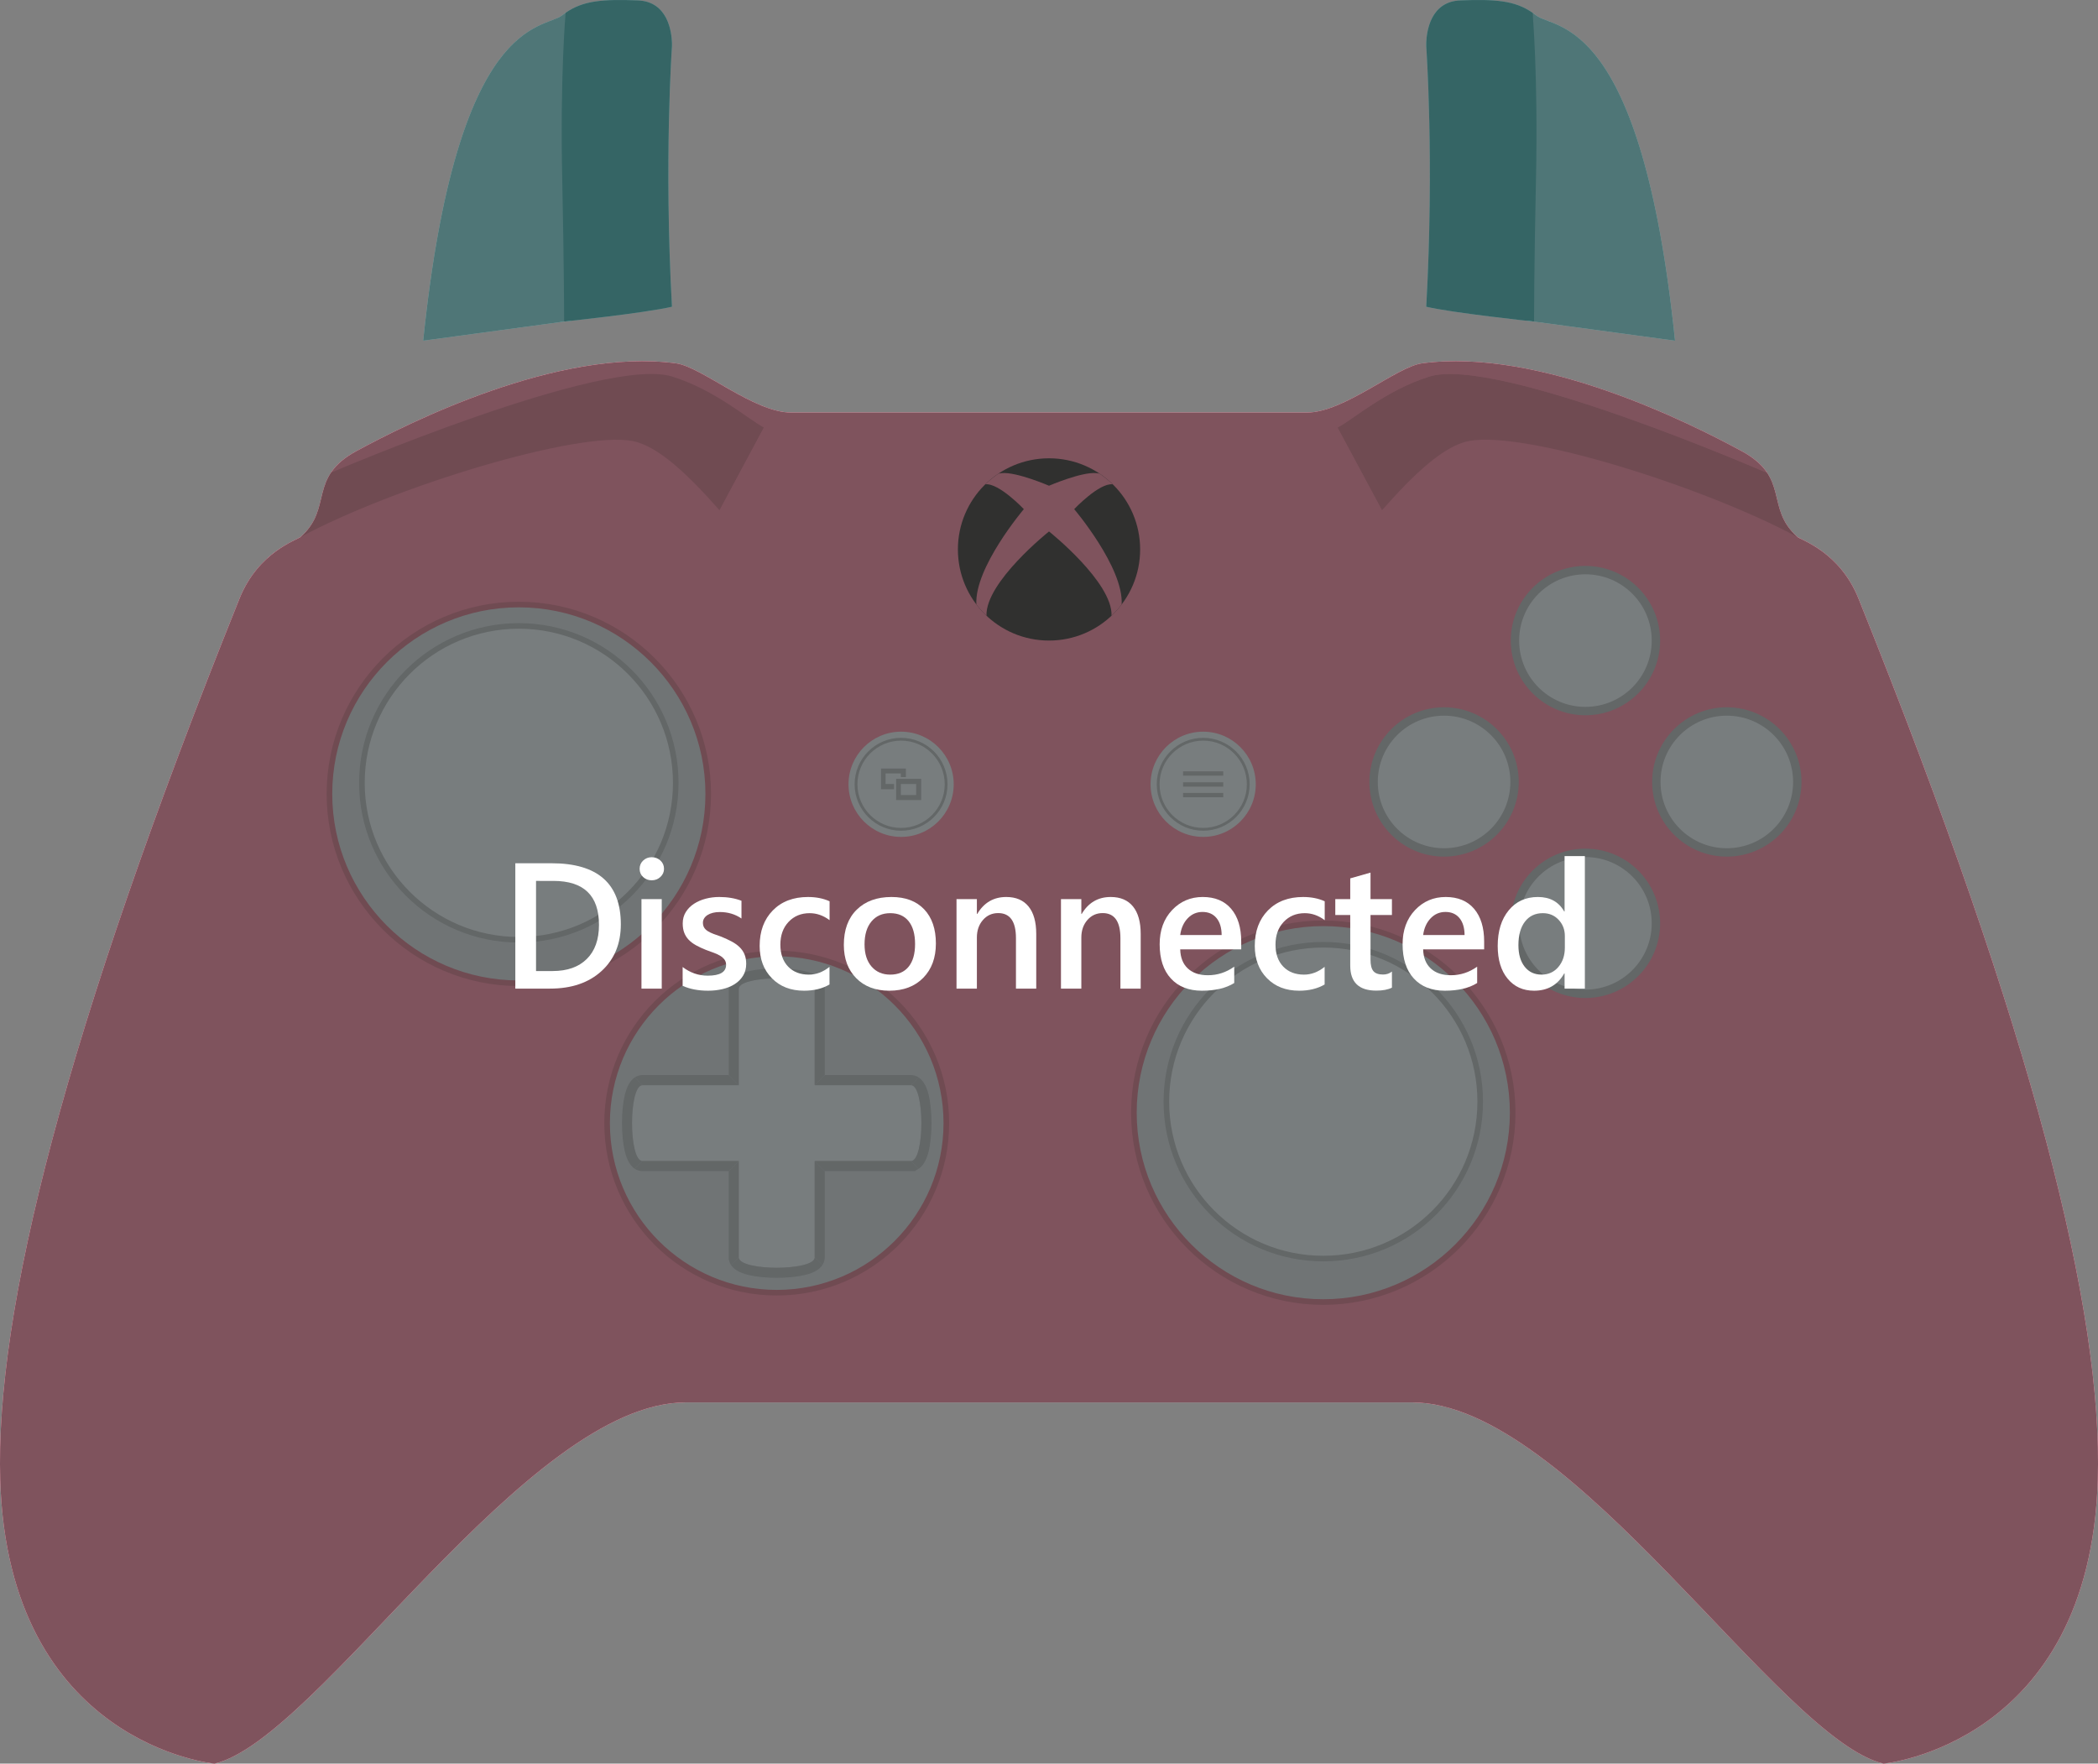 <?xml version="1.0" encoding="UTF-8" standalone="no"?>
<!-- Generator: Adobe Illustrator 16.0.0, SVG Export Plug-In . SVG Version: 6.00 Build 0)  -->

<svg:svg
   version="1.1"
   id="Layer_1"
   x="0px"
   y="0px"
   width="750px"
   height="630.455px"
   viewBox="0 0 750 630.455"
   enable-background="new 0 0 750 630.455"
   xml:space="preserve"
   style="cursor: default;"
   sodipodi:docname="disconnected.svg"
   inkscape:version="1.1 (c68e22c387, 2021-05-23)"
   xmlns:inkscape="http://www.inkscape.org/namespaces/inkscape"
   xmlns:sodipodi="http://sodipodi.sourceforge.net/DTD/sodipodi-0.dtd"
   xmlns:svg="http://www.w3.org/2000/svg"><svg:rect x="0" y="0" width="750" height="630.455" fill="#808080" stroke="none"/><svg:defs
   id="defs69" /><sodipodi:namedview
   id="namedview67"
   pagecolor="#505050"
   bordercolor="#eeeeee"
   borderopacity="1"
   inkscape:pageshadow="0"
   inkscape:pageopacity="0"
   inkscape:pagecheckerboard="0"
   showgrid="false"
   inkscape:zoom="1.3847142"
   inkscape:cx="362.89077"
   inkscape:cy="278.3968"
   inkscape:window-width="2512"
   inkscape:window-height="1417"
   inkscape:window-x="1592"
   inkscape:window-y="-8"
   inkscape:window-maximized="1"
   inkscape:current-layer="Layer_1" /><script />


<svg:g
   id="g36">
</svg:g>
<svg:g
   id="g38">
</svg:g>
<svg:g
   id="g40">
</svg:g>
<svg:g
   id="g42">
</svg:g>
<svg:g
   id="g44">
</svg:g>
<svg:g
   id="g46">
</svg:g>
<svg:g
   id="g48">
</svg:g>
<svg:g
   id="g50">
</svg:g>
<svg:g
   id="g52">
</svg:g>
<svg:g
   id="g54">
</svg:g>
<svg:g
   id="g56">
</svg:g>
<svg:g
   id="g58">
</svg:g>
<svg:g
   id="g60">
</svg:g>
<svg:g
   id="g62">
</svg:g>
<svg:g
   id="g64">
</svg:g>
<svg:path
   fill="#E6E6E6"
   d="m 664.368,213.959 c -6.72,-16.682 -20.542,-20.877 -21.818,-22.003 -11.701,-10.336 -2.474,-21.214 -19.946,-30.695 -18.281,-9.914 -71.979,-36.997 -114.22,-31.375 -9.225,1.235 -27.837,17.608 -41.214,17.608 -21.865,0 -92.165,0 -92.165,0 0,0 -70.3,0 -92.165,0 -13.377,0 -31.99,-16.374 -41.215,-17.608 -42.248,-5.622 -95.939,21.461 -114.22,31.375 -17.472,9.481 -8.243,20.359 -19.941,30.695 -1.281,1.125 -15.104,5.321 -21.823,22.003 -62.752,156.024 -87.382,255.154 -85.546,315.169 2.891,94.416 76.578,101.326 76.578,101.326 37.033,-8.617 111.55,-129.135 168.535,-129.135 31.16,0 129.797,0 129.797,0 0,0 98.637,0 129.797,0 56.985,0 131.502,120.518 168.538,129.135 0,0 73.678,-6.91 76.563,-101.326 1.864,-60.015 -22.81,-159.145 -85.535,-315.169 z"
   id="path2-4"
   style="fill:#fda5b9;fill-opacity:1" /><svg:g
   id="g10"
   style="fill:#fda5b9;fill-opacity:1"
   transform="translate(0,-10e-4)"><svg:path
     fill="none"
     d="m 106.249,192.642 c 0.541,-0.289 0.941,-0.487 1.155,-0.65 -0.39,0.223 -0.771,0.423 -1.155,0.65 z"
     id="path4-4"
     style="fill:#fda5b9;fill-opacity:1" /><svg:path
     fill="none"
     d="m 642.559,191.966 c 0.214,0.177 0.754,0.435 1.527,0.819 -0.491,-0.271 -1.017,-0.542 -1.527,-0.819 z"
     id="path6-1"
     style="fill:#fda5b9;fill-opacity:1" /><svg:path
     fill="#E6E6E6"
     d="m 664.368,213.96 c -3.344,-8.304 -8.445,-13.518 -12.891,-16.797 -3.024,-2.237 -5.735,-3.563 -7.392,-4.378 -0.772,-0.384 -1.313,-0.642 -1.527,-0.819 -33.565,-18.007 -97.459,-38.153 -117.479,-34.305 -26.01,5.024 -65.536,79.714 -88.969,79.714 -15.068,0 -60.496,0 -60.496,0 0,0 -45.428,0 -60.49,0 -23.435,0 -62.966,-74.69 -88.973,-79.714 -19.583,-3.779 -85.589,16.456 -118.749,34.331 -0.214,0.163 -0.614,0.362 -1.155,0.65 -1.761,0.849 -5.067,2.418 -8.698,5.268 -4.194,3.308 -8.812,8.352 -11.911,16.051 -62.749,156.023 -87.379,255.153 -85.543,315.168 2.891,94.416 76.578,101.326 76.578,101.326 37.033,-8.617 111.55,-129.135 168.535,-129.135 31.16,0 129.797,0 129.797,0 0,0 98.637,0 129.797,0 56.985,0 131.502,120.518 168.538,129.135 0,0 73.678,-6.91 76.563,-101.326 1.864,-60.015 -22.81,-159.145 -85.535,-315.169 z"
     id="path8"
     style="fill:#fda5b9;fill-opacity:1" /></svg:g><svg:line
   fill="none"
   x1="107.464"
   y1="191.956"
   x2="107.464"
   y2="193.518"
   id="line12" /><svg:line
   fill="none"
   x1="642.55"
   y1="191.471"
   x2="642.55"
   y2="192.421"
   id="line14" /><svg:g
   id="Dpad"
   transform="translate(0,-10e-4)"><svg:g
     id="g22"><svg:path
       fill="#EBEBEB"
       d="m 277.671,462.114 c -33.437,0 -60.64,-27.197 -60.64,-60.627 0,-33.427 27.203,-60.623 60.64,-60.623 33.428,0 60.624,27.195 60.624,60.623 0,33.43 -27.196,60.627 -60.624,60.627 z"
       id="path16-8"
       style="fill:#e0e8ea;fill-opacity:1" /><svg:g
       id="g20"
       style="fill:#df95a4;fill-opacity:1"><svg:path
         fill="#DEDEDE"
         d="m 277.671,341.865 c 32.876,0 59.624,26.747 59.624,59.623 0,32.878 -26.747,59.627 -59.624,59.627 -32.885,0 -59.64,-26.749 -59.64,-59.627 0.001,-32.877 26.755,-59.623 59.64,-59.623 m 0,-2 c -34.036,0 -61.64,27.578 -61.64,61.623 0,34.05 27.604,61.627 61.64,61.627 34.037,0 61.624,-27.577 61.624,-61.627 0,-34.046 -27.587,-61.623 -61.624,-61.623 z"
         id="path18-4"
         style="fill:#df95a4;fill-opacity:1" /></svg:g></svg:g><svg:g
     display="none"
     id="g32"><svg:g
       display="inline"
       id="g26"><svg:path
         fill="#141414"
         d="m 291.234,353.51 v 0 c 0,-4.986 -27.126,-4.986 -27.126,-10e-4 0,23.849 0,95.963 0,95.963 v 0 0 c 0,4.982 27.127,4.982 27.127,0 0,-23.852 0,-95.962 -0.001,-95.962 z"
         id="path24-1" /></svg:g><svg:g
       display="inline"
       id="g30"><svg:path
         fill="#141414"
         d="m 229.688,387.936 v 0 c -4.996,0 -4.996,27.113 -10e-4,27.113 23.866,0 95.967,0 95.967,0 v 0 0 c 4.967,0 4.967,-27.113 0,-27.113 -23.865,0 -95.966,0 -95.966,0 z"
         id="path28-9" /></svg:g></svg:g><svg:g
     display="none"
     id="g62-3"><svg:g
       display="inline"
       id="g36-1"><svg:path
         fill="#ff0000"
         d="m 277.671,349.781 c 6.768,0 13.563,1.227 13.563,3.729 v 0.001 h 0.001 c 0,0 0,15.442 0,34.425 13.806,0 26.66,0 34.419,0 4.967,0 4.967,27.113 0,27.113 v 0 0 c 0,0 -15.461,0 -34.419,0 0,13.826 0,26.679 0,34.424 0,2.498 -6.796,3.726 -13.564,3.726 -6.796,0 -13.563,-1.228 -13.563,-3.726 v 0 0 c 0,0 0,-15.446 0,-34.424 -13.822,0 -26.664,0 -34.42,0 -4.995,0 -4.995,-27.113 0,-27.113 h 0.001 c 0,0 15.454,0 34.419,0 0,-13.83 0,-26.684 0,-34.426 0,-2.502 6.767,-3.729 13.563,-3.729 m 0,-3.604 c -3.846,0 -7.459,0.362 -10.18,1.036 -5.792,1.409 -6.985,4.192 -6.985,6.297 v 30.802 h -30.817 c -2.106,0 -4.9,1.221 -6.309,6.989 -0.664,2.746 -1.032,6.358 -1.032,10.188 0,3.835 0.368,7.447 1.032,10.193 1.409,5.767 4.203,6.989 6.308,6.989 h 30.818 v 30.804 0.846 l 0.093,0.236 c 0.41,1.883 2.061,4.041 6.892,5.212 2.721,0.672 6.333,1.041 10.18,1.041 3.818,0 7.432,-0.369 10.175,-1.041 5.768,-1.408 6.989,-4.191 6.989,-6.294 v -30.804 h 30.819 1.496 l 0.34,-0.345 c 1.675,-0.683 3.424,-2.467 4.473,-6.645 0.664,-2.746 1.032,-6.357 1.032,-10.192 0,-3.831 -0.368,-7.442 -1.032,-10.188 -1.438,-5.768 -4.221,-6.989 -6.308,-6.989 H 294.836 V 353.51 c 0,-2.106 -1.222,-4.889 -6.989,-6.298 -2.743,-0.673 -6.358,-1.035 -10.176,-1.035 z"
         id="path34" /></svg:g><svg:line
       display="inline"
       fill="none"
       x1="287.63"
       y1="357.121"
       x2="294.836"
       y2="349.891"
       id="line38" /><svg:line
       display="inline"
       fill="none"
       x1="267.772"
       y1="356.152"
       x2="260.913"
       y2="349.311"
       id="line40" /><svg:line
       display="inline"
       fill="none"
       x1="322.303"
       y1="391.265"
       x2="329.008"
       y2="384.588"
       id="line42" /><svg:line
       display="inline"
       fill="none"
       x1="322.806"
       y1="412.207"
       x2="328.486"
       y2="417.898"
       id="line44" /><svg:line
       display="inline"
       fill="none"
       x1="286.673"
       y1="392.474"
       x2="295.767"
       y2="383.379"
       id="line46" /><svg:line
       display="inline"
       fill="none"
       x1="286.13"
       y1="409.937"
       x2="296.34"
       y2="420.165"
       id="line48" /><svg:line
       display="inline"
       fill="none"
       x1="287.542"
       y1="445.791"
       x2="294.928"
       y2="453.157"
       id="line50" /><svg:line
       display="inline"
       fill="none"
       x1="268.531"
       y1="445.061"
       x2="259.686"
       y2="453.885"
       id="line52" /><svg:line
       display="inline"
       fill="none"
       x1="269.578"
       y1="409.568"
       x2="258.638"
       y2="420.528"
       id="line54" /><svg:line
       display="inline"
       fill="none"
       x1="270.332"
       y1="394.153"
       x2="257.885"
       y2="381.706"
       id="line56" /><svg:line
       display="inline"
       fill="none"
       x1="233.763"
       y1="410.991"
       x2="225.612"
       y2="419.114"
       id="line58" /><svg:line
       display="inline"
       fill="none"
       x1="233.4"
       y1="391.628"
       x2="225.974"
       y2="384.228"
       id="line60" /></svg:g><svg:g
     id="g94"><svg:g
       id="g68"
       style="fill:#f0f9fb;fill-opacity:1"><svg:path
         fill="#141414"
         d="m 277.671,452.698 c -7.132,0 -12.742,-1.323 -13.049,-3.078 -0.008,-0.049 -0.014,-0.103 -0.014,-0.148 0,-0.138 0,-15.531 0,-34.424 0,-0.276 -0.224,-0.5 -0.5,-0.5 h -34.42 c -1.82,0 -3.246,-5.735 -3.246,-13.057 0,-7.322 1.426,-13.057 3.246,-13.057 h 34.42 c 0.276,0 0.5,-0.224 0.5,-0.5 v -34.426 c 0,-0.043 0.007,-0.093 0.014,-0.142 l 0.06,-0.227 c 0.029,-0.041 0.066,-0.107 0.082,-0.133 0.495,-0.809 2.105,-1.517 4.535,-1.992 0.305,-0.068 0.594,-0.126 0.889,-0.182 0.351,-0.063 0.658,-0.112 0.958,-0.135 0.035,-0.003 0.128,-0.016 0.162,-0.026 0.255,-0.029 0.579,-0.072 0.907,-0.111 0.335,-0.04 0.674,-0.076 1.018,-0.109 0.364,-0.034 0.693,-0.06 1.023,-0.083 l 2.369,-0.077 c 0.353,-0.008 0.701,-0.012 1.047,-0.012 7.325,0 13.063,1.418 13.063,3.229 10e-4,0.173 10e-4,16.047 10e-4,34.426 0,0.276 0.224,0.5 0.5,0.5 h 34.419 c 1.809,0 3.226,5.735 3.226,13.057 0,7.322 -1.417,13.057 -3.226,13.057 h -34.419 c -0.276,0 -0.5,0.224 -0.5,0.5 v 34.424 c 0,0.045 -0.006,0.099 -0.015,0.152 -0.306,1.751 -5.917,3.074 -13.05,3.074 z"
         id="path64"
         style="fill:#f0f9fb;fill-opacity:1" /><svg:path
         fill="#120B0B"
         d="m 277.671,350.781 c 8.089,0 12.563,1.613 12.563,2.729 0,0.015 0,0.029 0.001,0.044 v 34.382 c 0,0.552 0.448,1 1,1 h 34.419 c 1.138,0 2.726,4.777 2.726,12.556 0,7.78 -1.588,12.557 -2.726,12.557 h -34.419 c -0.552,0 -1,0.448 -1,1 v 34.423 c 0,0.021 -0.004,0.046 -0.006,0.063 -0.195,1.117 -4.668,2.664 -12.558,2.664 -7.889,0 -12.361,-1.547 -12.556,-2.656 -0.004,-0.027 -0.008,-0.054 -0.008,-0.07 v -34.424 c 0,-0.552 -0.448,-1 -1,-1 h -34.42 c -1.146,0 -2.746,-4.776 -2.746,-12.556 0,-7.78 1.6,-12.558 2.747,-12.558 h 34.419 c 0.552,0 1,-0.448 1,-1 v -34.422 c 0,-0.021 0.004,-0.043 0.004,-0.043 v 0 c 0,-0.003 0.001,-0.007 0.002,-0.011 l 10e-4,-0.003 c 0.013,-0.035 0.029,-0.094 0.04,-0.134 0.012,-0.018 0.024,-0.036 0.036,-0.055 0.153,-0.25 0.906,-1.114 4.186,-1.759 0.021,-0.003 0.041,-0.007 0.061,-0.012 0.272,-0.062 0.555,-0.119 0.832,-0.171 l 0.082,-0.014 c 0.333,-0.061 0.599,-0.098 0.795,-0.114 0.048,-10e-4 0.113,-0.006 0.188,-0.02 0.309,-0.042 0.612,-0.082 0.919,-0.119 0.008,-10e-4 0.016,-0.002 0.024,-0.003 0.328,-0.04 0.663,-0.075 1.002,-0.107 v 0 c 0.017,-10e-4 0.031,-0.002 0.04,-0.003 0.319,-0.03 0.645,-0.056 0.965,-0.078 l 0.117,-0.006 c 0.19,-0.008 0.382,-0.013 0.575,-0.017 l 0.395,-0.01 c 0.068,-0.002 0.135,-0.005 0.169,-0.008 0.325,-0.012 0.651,-0.024 0.979,-0.032 l 0.124,-10e-4 c 0.341,-0.008 0.685,-0.012 1.028,-0.012 m 0,-1 c -0.35,0 -0.702,0.004 -1.052,0.012 -0.041,0 -0.083,10e-4 -0.125,0.002 -0.333,0.008 -0.664,0.02 -0.994,0.033 -0.055,0.004 -0.11,0.006 -0.166,0.008 -0.327,0.01 -0.654,0.014 -0.977,0.028 -0.046,0.002 -0.092,0.004 -0.138,0.007 -0.335,0.023 -0.668,0.05 -0.996,0.081 -0.014,10e-4 -0.027,0.003 -0.041,0.003 -0.348,0.033 -0.691,0.07 -1.027,0.11 0,0 -0.002,0 -0.002,0 -0.331,0.04 -0.656,0.083 -0.989,0.128 -0.013,0.004 -0.034,0.006 -0.059,0.007 -0.317,0.024 -0.643,0.076 -0.938,0.13 -0.025,0.004 -0.049,0.008 -0.074,0.012 -0.301,0.057 -0.596,0.116 -0.88,0.181 -0.004,0 -0.008,10e-4 -0.013,0.002 -2.427,0.475 -4.25,1.215 -4.865,2.222 -0.041,0.041 -0.076,0.1 -0.106,0.165 -0.003,0.006 -0.006,0.011 -0.009,0.017 -0.017,0.061 -0.03,0.121 -0.045,0.183 -0.007,0.019 -0.012,0.027 -0.017,0.041 -0.012,0.045 -0.024,0.093 -0.033,0.142 -0.011,0.075 -0.02,0.15 -0.02,0.216 0,7.742 0,20.596 0,34.426 -18.965,0 -34.419,0 -34.419,0 h -0.001 c -4.995,0 -4.995,27.113 0,27.113 7.757,0 20.599,0 34.42,0 0,18.978 0,34.424 0,34.424 v 0 c 0,0.07 0.007,0.152 0.021,0.234 0.408,2.329 6.975,3.491 13.542,3.491 6.568,0 13.135,-1.162 13.542,-3.491 0.014,-0.082 0.021,-0.165 0.021,-0.234 0,-7.745 0,-20.598 0,-34.424 18.958,0 34.419,0 34.419,0 v 0 c 4.967,0 4.967,-27.113 0,-27.113 -7.759,0 -20.613,0 -34.419,0 0,-18.983 0,-34.425 0,-34.425 h -10e-4 v -10e-4 c 0.004,-2.503 -6.792,-3.73 -13.559,-3.73 z"
         id="path66"
         style="fill:#f0f9fb;fill-opacity:1" /></svg:g><svg:path
       fill="#242424"
       d="m 264.108,387.936 -3.602,-3.625 h -30.817 c -0.863,0 -1.822,0.226 -2.784,0.846 l 2.784,2.778 c -0.001,10e-4 15.454,10e-4 34.419,10e-4 z"
       id="path70"
       style="fill:#c5cdce;fill-opacity:1" /><svg:path
       fill="#292929"
       d="m 229.688,387.936 v 0 l -2.783,-2.778 c -1.367,0.93 -2.679,2.74 -3.525,6.143 -0.664,2.746 -1.032,6.358 -1.032,10.188 0,3.835 0.368,7.447 1.032,10.193 0.845,3.402 2.158,5.212 3.525,6.143 l 2.783,-2.774 c -4.996,-0.002 -4.996,-27.115 0,-27.115 z"
       id="path72"
       style="fill:#c5cdce;fill-opacity:1" /><svg:path
       fill="#242424"
       d="m 269.202,350.524 c 0.004,0 0.008,-10e-4 0.013,-0.002 0.284,-0.064 0.579,-0.124 0.88,-0.181 0.025,-0.004 0.049,-0.008 0.074,-0.012 0.295,-0.054 0.62,-0.105 0.938,-0.13 0.025,-0.001 0.046,-0.003 0.059,-0.007 0.333,-0.045 0.658,-0.088 0.989,-0.128 0,0 0.002,0 0.002,0 0.336,-0.041 0.679,-0.077 1.027,-0.11 0.014,0 0.027,-0.002 0.041,-0.003 0.328,-0.031 0.661,-0.057 0.996,-0.081 0.046,-0.003 0.092,-0.005 0.138,-0.007 0.323,-0.014 0.649,-0.018 0.977,-0.028 0.056,-0.002 0.111,-0.004 0.166,-0.008 0.33,-0.013 0.661,-0.025 0.994,-0.033 0.042,-10e-4 0.083,-10e-4 0.125,-0.002 0.35,-0.008 0.702,-0.012 1.052,-0.012 6.768,0 13.563,1.227 13.563,3.729 l 2.755,-2.772 c -0.901,-1.367 -2.713,-2.708 -6.144,-3.524 -2.743,-0.673 -6.357,-1.036 -10.175,-1.036 -3.846,0 -7.459,0.362 -10.18,1.036 -2.939,0.718 -4.715,1.796 -5.725,2.963 l 2.57,2.57 c 0.616,-1.007 2.438,-1.747 4.865,-2.222 z"
       id="path74"
       style="fill:#c5cdce;fill-opacity:1" /><svg:path
       fill="#191919"
       d="m 325.655,387.936 2.755,-2.778 c -0.933,-0.621 -1.92,-0.846 -2.755,-0.846 h -30.819 l -3.601,3.625 c 13.807,-0.001 26.661,-0.001 34.42,-0.001 z"
       id="path76"
       style="fill:#c5cdce;fill-opacity:1" /><svg:path
       fill="#1C1C1C"
       d="m 291.234,353.51 v 0 c 0.001,0 0.001,15.442 0.001,34.425 l 3.601,-3.625 v 0 -30.8 c 0,-0.852 -0.222,-1.835 -0.846,-2.773 z"
       id="path78"
       style="fill:#c5cdce;fill-opacity:1" /><svg:path
       fill="#292929"
       d="m 264.108,353.509 c 0,-0.066 0.008,-0.142 0.02,-0.216 0.009,-0.049 0.021,-0.096 0.033,-0.142 0.005,-0.014 0.01,-0.022 0.017,-0.041 0.015,-0.062 0.028,-0.122 0.045,-0.183 0.003,-0.005 0.006,-0.011 0.009,-0.017 0.03,-0.065 0.066,-0.124 0.106,-0.165 l -2.57,-2.57 c -0.969,1.121 -1.261,2.293 -1.261,3.333 v 30.802 l 3.602,3.625 c -10e-4,-13.83 -10e-4,-26.684 -10e-4,-34.426 z"
       id="path80"
       style="fill:#c5cdce;fill-opacity:1" /><svg:path
       fill="#171717"
       d="m 325.654,415.049 v 0 c 0,0 -15.461,0 -34.419,0 l 3.6,3.62 h 30.819 1.496 l 0.34,-0.345 c 0.308,-0.128 0.617,-0.303 0.925,-0.498 z"
       id="path82"
       style="fill:#c5cdce;fill-opacity:1" /><svg:path
       fill="#0F0F0F"
       d="m 291.235,449.473 2.754,2.77 c 0.624,-0.945 0.846,-1.92 0.846,-2.77 v -30.804 l -3.6,-3.62 c 0,13.826 0,26.679 0,34.424 z"
       id="path84"
       style="fill:#c5cdce;fill-opacity:1" /><svg:path
       fill="#0F0F0F"
       d="m 331.963,391.3 c -0.845,-3.402 -2.181,-5.213 -3.553,-6.143 l -2.755,2.778 c 4.967,0 4.967,27.113 0,27.113 l 2.76,2.777 c 1.369,-0.93 2.705,-2.747 3.548,-6.147 0.664,-2.746 1.032,-6.357 1.032,-10.192 0,-3.829 -0.368,-7.441 -1.032,-10.186 z"
       id="path86"
       style="fill:#c5cdce;fill-opacity:1" /><svg:path
       fill="#171717"
       d="m 291.214,449.707 c -0.407,2.329 -6.975,3.491 -13.542,3.491 -6.567,0 -13.134,-1.162 -13.542,-3.491 -0.014,-0.082 -0.021,-0.165 -0.021,-0.234 l -2.785,2.771 c 0.929,1.367 2.743,2.702 6.168,3.522 2.721,0.672 6.333,1.041 10.18,1.041 3.818,0 7.432,-0.369 10.175,-1.041 3.43,-0.82 5.243,-2.157 6.143,-3.524 l -2.754,-2.77 c -10e-4,0.07 -0.008,0.153 -0.022,0.235 z"
       id="path88"
       style="fill:#c5cdce;fill-opacity:1" /><svg:path
       fill="#1C1C1C"
       d="m 264.108,449.473 v 0 c 0,0 0,-15.446 0,-34.424 l -3.602,3.62 v 30.804 0.846 l 0.093,0.236 c 0.128,0.545 0.345,1.119 0.724,1.689 z"
       id="path90"
       style="fill:#c5cdce;fill-opacity:1" /><svg:path
       fill="#1A1A1A"
       d="m 229.688,415.049 -2.783,2.774 c 0.961,0.62 1.92,0.846 2.783,0.846 h 30.818 l 3.602,-3.62 c -13.822,0 -26.664,0 -34.42,0 z"
       id="path92"
       style="fill:#c5cdce;fill-opacity:1" /></svg:g><svg:g
     display="none"
     id="g154"><svg:polygon
       display="inline"
       fill="#242424"
       points="264.108,387.936 260.506,384.311 "
       id="polygon96" /><svg:polygon
       display="inline"
       fill="#1c1c1c"
       points="294.836,384.311 294.835,384.311 291.235,387.936 "
       id="polygon98" /><svg:g
       id="Up"
       display="inline"><svg:g
         id="g104"><svg:path
           fill="#ebebeb"
           d="M 264.608,387.729 V 353.51 c 0,-0.043 0.007,-0.093 0.014,-0.142 l 0.06,-0.227 c 0.029,-0.041 0.066,-0.107 0.082,-0.133 0.495,-0.809 2.105,-1.517 4.535,-1.992 0.305,-0.068 0.594,-0.126 0.889,-0.182 0.351,-0.063 0.658,-0.112 0.958,-0.135 0.035,-0.003 0.129,-0.016 0.163,-0.026 0.255,-0.029 0.578,-0.072 0.906,-0.111 0.335,-0.04 0.674,-0.076 1.018,-0.109 0.364,-0.034 0.693,-0.06 1.023,-0.083 l 2.369,-0.077 c 0.353,-0.008 0.701,-0.012 1.047,-0.012 7.325,0 13.063,1.418 13.063,3.229 10e-4,0.172 10e-4,15.928 10e-4,34.219 l -13.064,13.052 z"
           id="path100" /><svg:path
           fill="#edf4f4"
           d="m 277.671,350.781 c 8.089,0 12.563,1.613 12.563,2.729 0,0.015 0,0.029 0.001,0.044 v 33.968 l -12.564,12.553 -12.563,-12.553 v -34.008 c 0,-0.021 0.004,-0.043 0.004,-0.043 v 0 c 0,-0.003 10e-4,-0.007 0.002,-0.011 l 0.001,-0.003 c 0.013,-0.035 0.029,-0.094 0.039,-0.134 0.012,-0.018 0.024,-0.036 0.036,-0.055 0.153,-0.25 0.906,-1.114 4.186,-1.759 0.02,-0.003 0.041,-0.007 0.061,-0.012 0.272,-0.062 0.555,-0.119 0.833,-0.171 l 0.081,-0.014 c 0.333,-0.061 0.599,-0.098 0.795,-0.114 0.048,-10e-4 0.113,-0.006 0.188,-0.02 0.309,-0.042 0.612,-0.082 0.919,-0.119 0.008,-0.001 0.016,-0.002 0.024,-0.003 0.328,-0.04 0.663,-0.075 1.002,-0.107 v 0 c 0.016,-0.001 0.031,-0.002 0.039,-0.003 0.32,-0.03 0.645,-0.056 0.966,-0.078 l 0.117,-0.006 c 0.19,-0.008 0.382,-0.013 0.574,-0.017 l 0.395,-0.01 c 0.068,-0.002 0.135,-0.005 0.169,-0.008 0.325,-0.012 0.651,-0.024 0.979,-0.032 l 0.124,-0.002 c 0.342,-0.008 0.686,-0.012 1.029,-0.012 m 0,-1 c -0.35,0 -0.702,0.004 -1.052,0.012 -0.041,0 -0.083,10e-4 -0.125,0.002 -0.333,0.008 -0.664,0.02 -0.994,0.033 -0.055,0.004 -0.11,0.006 -0.166,0.008 -0.327,0.01 -0.654,0.014 -0.977,0.028 -0.046,0.002 -0.092,0.004 -0.138,0.007 -0.335,0.023 -0.668,0.05 -0.996,0.081 -0.014,10e-4 -0.027,0.003 -0.041,0.003 -0.348,0.033 -0.691,0.07 -1.027,0.11 0,0 -0.002,0 -0.002,0 -0.331,0.04 -0.656,0.083 -0.989,0.128 -0.013,0.004 -0.034,0.006 -0.059,0.007 -0.317,0.024 -0.643,0.076 -0.938,0.13 -0.025,0.004 -0.049,0.008 -0.074,0.012 -0.301,0.057 -0.596,0.116 -0.88,0.181 -0.004,0 -0.008,10e-4 -0.013,0.002 -2.427,0.475 -4.25,1.215 -4.865,2.222 -0.041,0.041 -0.076,0.1 -0.106,0.165 -0.003,0.006 -0.006,0.011 -0.009,0.017 -0.017,0.061 -0.03,0.121 -0.045,0.183 -0.007,0.019 -0.012,0.027 -0.017,0.041 -0.012,0.045 -0.024,0.093 -0.033,0.142 -0.011,0.075 -0.02,0.15 -0.02,0.216 0,7.742 0,20.596 0,34.426 l 13.563,13.552 13.564,-13.552 c 0,-18.983 0,-34.425 0,-34.425 h -0.001 v -10e-4 c 0.003,-2.503 -6.793,-3.73 -13.56,-3.73 z"
           id="path102" /></svg:g><svg:path
         fill="#dbdbdb"
         d="m 269.202,350.524 c 0.004,0 0.008,-10e-4 0.013,-0.002 0.284,-0.064 0.579,-0.124 0.88,-0.181 0.025,-0.004 0.049,-0.008 0.074,-0.012 0.295,-0.054 0.62,-0.105 0.938,-0.13 0.025,-0.001 0.046,-0.003 0.059,-0.007 0.333,-0.045 0.658,-0.088 0.989,-0.128 0,0 0.002,0 0.002,0 0.336,-0.041 0.679,-0.077 1.027,-0.11 0.014,0 0.027,-0.002 0.041,-0.003 0.328,-0.031 0.661,-0.057 0.996,-0.081 0.046,-0.003 0.092,-0.005 0.138,-0.007 0.323,-0.014 0.649,-0.018 0.977,-0.028 0.056,-0.002 0.111,-0.004 0.166,-0.008 0.33,-0.013 0.661,-0.025 0.994,-0.033 0.042,-10e-4 0.083,-10e-4 0.125,-0.002 0.35,-0.008 0.702,-0.012 1.052,-0.012 6.768,0 13.563,1.227 13.563,3.729 l 2.755,-2.772 c -0.901,-1.367 -2.713,-2.708 -6.144,-3.524 -2.743,-0.673 -6.357,-1.036 -10.175,-1.036 -3.846,0 -7.459,0.362 -10.18,1.036 -2.939,0.718 -4.715,1.796 -5.725,2.963 l 2.57,2.57 c 0.616,-1.007 2.438,-1.747 4.865,-2.222 z"
         id="path106" /><svg:path
         fill="#e3e3e3"
         d="m 291.234,353.51 v 0 c 0.001,0 0.001,15.442 0.001,34.425 l 3.6,-3.625 v -30.8 c 0,-0.852 -0.222,-1.835 -0.846,-2.773 z"
         id="path108" /><svg:path
         fill="#d6d6d6"
         d="m 264.108,353.509 c 0,-0.066 0.008,-0.142 0.02,-0.216 0.009,-0.049 0.021,-0.096 0.033,-0.142 0.005,-0.014 0.01,-0.022 0.017,-0.041 0.015,-0.062 0.028,-0.122 0.045,-0.183 0.003,-0.005 0.006,-0.011 0.009,-0.017 0.03,-0.065 0.066,-0.124 0.106,-0.165 l -2.57,-2.57 c -0.969,1.121 -1.261,2.293 -1.261,3.333 v 30.802 l 3.602,3.625 c -10e-4,-13.83 -10e-4,-26.684 -10e-4,-34.426 z"
         id="path110" /></svg:g><svg:rect
       x="290.483"
       y="416.859"
       transform="matrix(-0.705,-0.709,0.709,-0.705,204.087,918.585)"
       display="inline"
       fill="#0f0f0f"
       width="5.105"
       height="0"
       id="rect113" /><svg:g
       id="Right"
       display="inline"><svg:g
         id="g119"><svg:path
           fill="#ebebeb"
           d="m 291.442,414.549 -13.063,-13.062 13.063,-13.052 h 34.212 c 1.809,0 3.226,5.735 3.226,13.057 0,7.322 -1.417,13.057 -3.226,13.057 z"
           id="path115" /><svg:path
           fill="#edf4f4"
           d="m 325.655,388.936 c 1.138,0 2.726,4.777 2.726,12.556 0,7.78 -1.588,12.557 -2.726,12.557 H 291.65 l -12.563,-12.561 12.563,-12.552 h 34.005 m 0,-1 c -7.759,0 -20.613,0 -34.419,0 l -13.564,13.552 13.564,13.562 c 18.958,0 34.419,0 34.419,0 v 0 c 4.967,-0.001 4.967,-27.114 0,-27.114 z"
           id="path117" /></svg:g><svg:path
         fill="#e6e6e6"
         d="m 325.655,387.936 2.755,-2.778 c -0.933,-0.621 -1.92,-0.846 -2.755,-0.846 h -30.819 l -3.601,3.625 c 13.807,-0.001 26.661,-0.001 34.42,-0.001 z"
         id="path121" /><svg:path
         fill="#e8e8e8"
         d="m 325.654,415.049 v 0 c 0,0 -15.461,0 -34.419,0 l 3.6,3.62 h 30.819 1.496 l 0.34,-0.345 c 0.308,-0.128 0.617,-0.303 0.925,-0.498 z"
         id="path123" /><svg:path
         fill="#f0f0f0"
         d="m 328.41,385.157 -2.755,2.778 c 4.967,0 4.967,27.113 0,27.113 l 2.76,2.777 c 1.369,-0.93 2.705,-2.747 3.548,-6.147 0.664,-2.746 1.032,-6.357 1.032,-10.192 0,-3.831 -0.368,-7.442 -1.032,-10.188 -0.845,-3.401 -2.181,-5.211 -3.553,-6.141 z"
         id="path125" /></svg:g><svg:g
       id="Down"
       display="inline"><svg:g
         id="g132"><svg:path
           fill="#ebebeb"
           d="m 277.671,452.698 c -7.132,0 -12.742,-1.323 -13.049,-3.078 -0.008,-0.049 -0.014,-0.103 -0.014,-0.148 0,-0.137 0,-15.418 0,-34.217 l 13.063,-13.062 13.064,13.062 v 34.217 c 0,0.045 -0.006,0.099 -0.015,0.152 -0.305,1.751 -5.916,3.074 -13.049,3.074 z"
           id="path128" /><svg:path
           fill="#edf4f4"
           d="m 277.671,402.901 12.564,12.562 v 34.009 c 0,0.021 -0.004,0.046 -0.006,0.063 -0.195,1.117 -4.668,2.664 -12.558,2.664 -7.889,0 -12.361,-1.547 -12.556,-2.656 -0.004,-0.027 -0.008,-0.054 -0.008,-0.07 v -34.01 l 12.564,-12.562 m 0,-1.414 -13.563,13.562 c 0,18.978 0,34.424 0,34.424 v 0 c 0,0.07 0.007,0.152 0.021,0.234 0.408,2.329 6.975,3.491 13.542,3.491 6.568,0 13.135,-1.162 13.542,-3.491 0.014,-0.082 0.021,-0.165 0.021,-0.234 0,-7.745 0,-20.598 0,-34.424 z"
           id="path130" /></svg:g><svg:path
         fill="#f0f0f0"
         d="m 291.235,449.473 2.754,2.77 c 0.624,-0.945 0.846,-1.92 0.846,-2.77 v -30.804 l -3.6,-3.62 c 0,13.826 0,26.679 0,34.424 z"
         id="path134" /><svg:path
         fill="#e8e8e8"
         d="m 291.214,449.707 c -0.407,2.329 -6.975,3.491 -13.542,3.491 -6.567,0 -13.134,-1.162 -13.542,-3.491 -0.014,-0.082 -0.021,-0.165 -0.021,-0.234 l -2.785,2.771 c 0.929,1.367 2.743,2.702 6.168,3.522 2.721,0.672 6.333,1.041 10.18,1.041 3.818,0 7.432,-0.369 10.175,-1.041 3.43,-0.82 5.243,-2.157 6.143,-3.524 l -2.754,-2.77 c -10e-4,0.07 -0.008,0.153 -0.022,0.235 z"
         id="path136" /><svg:path
         fill="#e3e3e3"
         d="m 264.108,449.473 v 0 c 0,0 0,-15.446 0,-34.424 l -3.602,3.62 v 30.804 0.846 l 0.093,0.236 c 0.128,0.545 0.345,1.119 0.724,1.689 z"
         id="path138" /></svg:g><svg:g
       id="left"
       display="inline"><svg:g
         id="g145"><svg:path
           fill="#ebebeb"
           d="m 229.688,414.549 c -1.82,0 -3.247,-5.735 -3.247,-13.057 0,-7.322 1.426,-13.057 3.247,-13.057 h 34.213 l 13.063,13.052 -13.063,13.062 z"
           id="path141" /><svg:path
           fill="#edf4f4"
           d="m 263.694,388.936 12.563,12.552 -12.563,12.561 h -34.006 c -1.146,0 -2.746,-4.776 -2.746,-12.556 0,-7.78 1.6,-12.558 2.747,-12.558 h 34.005 m 0.414,-0.999 c -18.965,0 -34.419,0 -34.419,0 h -0.001 c -4.995,0 -4.995,27.113 0,27.113 7.757,0 20.599,0 34.42,0 l 13.563,-13.562 z"
           id="path143" /></svg:g><svg:path
         fill="#dbdbdb"
         d="m 264.108,387.936 -3.602,-3.625 h -30.817 c -0.863,0 -1.822,0.226 -2.784,0.846 l 2.784,2.778 c -0.001,10e-4 15.454,10e-4 34.419,10e-4 z"
         id="path147" /><svg:path
         fill="#d6d6d6"
         d="m 229.688,387.936 v 0 l -2.783,-2.778 c -1.367,0.93 -2.679,2.74 -3.525,6.143 -0.664,2.746 -1.032,6.358 -1.032,10.188 0,3.835 0.368,7.447 1.032,10.193 0.845,3.402 2.158,5.212 3.525,6.143 l 2.783,-2.774 c -4.996,-0.002 -4.996,-27.115 0,-27.115 z"
         id="path149" /><svg:path
         fill="#e5e5e5"
         d="m 229.688,415.049 -2.783,2.774 c 0.961,0.62 1.92,0.846 2.783,0.846 h 30.817 l 3.603,-3.62 c -13.822,0 -26.664,0 -34.42,0 z"
         id="path151" /></svg:g></svg:g></svg:g><svg:g
   id="Menu_Key"
   transform="translate(0,-10e-4)"><svg:g
     id="g159"><svg:path
       fill="#1A1615"
       d="m 448.915,280.366 c 0,10.397 -8.42,18.817 -18.789,18.817 -10.398,0 -18.819,-8.42 -18.819,-18.817 0,-10.371 8.421,-18.805 18.819,-18.805 10.369,0.001 18.789,8.434 18.789,18.805 z"
       id="path157"
       style="fill:#f0f9fb;fill-opacity:1" /></svg:g><svg:g
     id="g171"><svg:path
       fill="#0A0A0A"
       stroke="#000000"
       stroke-miterlimit="10"
       d="m 446.228,280.366 c 0,8.902 -7.229,16.103 -16.102,16.103 -8.902,0 -16.103,-7.201 -16.103,-16.103 0,-8.896 7.201,-16.103 16.103,-16.103 8.873,0.001 16.102,7.208 16.102,16.103 z"
       id="path161"
       style="fill:#f0f9fb;fill-opacity:1;stroke:#c5cdce;stroke-opacity:1" /><svg:g
       id="g169"><svg:rect
         x="422.931"
         y="275.741"
         fill="#6D6B6C"
         width="14.361"
         height="1.552"
         id="rect163"
         style="fill:#c5cdce;fill-opacity:1" /><svg:rect
         x="422.931"
         y="279.66"
         fill="#6D6B6C"
         width="14.361"
         height="1.552"
         id="rect165"
         style="fill:#c5cdce;fill-opacity:1" /><svg:rect
         x="422.931"
         y="283.469"
         fill="#6D6B6C"
         width="14.361"
         height="1.533"
         id="rect167"
         style="fill:#c5cdce;fill-opacity:1" /></svg:g></svg:g><svg:g
     id="Menu_Pressed"
     display="none"><svg:path
       display="inline"
       fill="#f5f5f5"
       stroke="#ffffff"
       stroke-miterlimit="10"
       d="m 446.228,280.366 c 0,8.902 -7.229,16.103 -16.102,16.103 -8.902,0 -16.103,-7.201 -16.103,-16.103 0,-8.896 7.201,-16.103 16.103,-16.103 8.873,0.001 16.102,7.208 16.102,16.103 z"
       id="path173" /><svg:g
       display="inline"
       id="g181"><svg:rect
         x="422.931"
         y="275.741"
         fill="#929493"
         width="14.361"
         height="1.552"
         id="rect175" /><svg:rect
         x="422.931"
         y="279.66"
         fill="#929493"
         width="14.361"
         height="1.552"
         id="rect177" /><svg:rect
         x="422.931"
         y="283.469"
         fill="#929493"
         width="14.361"
         height="1.533"
         id="rect179" /></svg:g></svg:g></svg:g><svg:g
   id="Switcher_Key"
   transform="translate(0,-10e-4)"><svg:g
     id="g187"
     style="fill:#f0f9fb;fill-opacity:1"><svg:path
       fill="#1A1615"
       d="m 340.937,280.366 c 0,10.397 -8.421,18.817 -18.819,18.817 -10.368,0 -18.789,-8.42 -18.789,-18.817 0,-10.371 8.42,-18.805 18.789,-18.805 10.398,0.001 18.819,8.434 18.819,18.805 z"
       id="path185"
       style="fill:#f0f9fb;fill-opacity:1" /></svg:g><svg:g
     id="g197"><svg:path
       fill="#0A0A0A"
       stroke="#000000"
       stroke-miterlimit="10"
       d="m 338.221,280.366 c 0,8.902 -7.201,16.103 -16.103,16.103 -8.872,0 -16.103,-7.201 -16.103,-16.103 0,-8.896 7.231,-16.103 16.103,-16.103 8.902,0.001 16.103,7.208 16.103,16.103 z"
       id="path189"
       style="fill:#f0f9fb;fill-opacity:1;stroke:#c5cdce;stroke-opacity:1" /><svg:g
       id="g195"><svg:polygon
         fill="#6D6B6C"
         points="314.952,282.132 319.602,282.132 319.602,280.266 316.571,280.266 316.571,276.481 322.043,276.481 322.043,277.802 323.843,277.802 323.843,274.743 314.952,274.743 "
         id="polygon191"
         style="fill:#c5cdce;fill-opacity:1" /><svg:path
         fill="#6D6B6C"
         d="m 320.353,278.427 v 7.584 h 8.96 v -7.584 z m 7.16,5.783 h -5.47 v -3.945 h 5.47 z"
         id="path193"
         style="fill:#c5cdce;fill-opacity:1" /></svg:g></svg:g></svg:g><svg:g
   id="Left_Stick"
   transform="translate(0,-10e-4)"><svg:g
     id="g202"><svg:path
       fill="#E6E6E6"
       stroke="#DEDEDE"
       stroke-width="2"
       stroke-miterlimit="10"
       d="m 185.468,351.49 c -37.328,0 -67.695,-30.365 -67.695,-67.688 0,-37.323 30.366,-67.686 67.695,-67.686 37.336,0 67.707,30.363 67.707,67.686 0,37.323 -30.37,67.688 -67.707,67.688 z"
       id="path200"
       style="fill:#e0e8ea;fill-opacity:1;stroke:#df95a4;stroke-opacity:1" /></svg:g><svg:path
     stroke="#120B0B"
     stroke-width="2"
     stroke-miterlimit="10"
     d="m 241.571,279.865 c 0,30.977 -25.106,56.084 -56.103,56.084 -30.981,0 -56.092,-25.107 -56.092,-56.084 0,-31 25.111,-56.106 56.092,-56.106 30.997,0 56.103,25.106 56.103,56.106 z"
     id="path204"
     style="fill:#f0f9fb;fill-opacity:1;stroke:#c5cdce;stroke-opacity:1" /></svg:g><svg:g
   id="Right_Stick"
   transform="translate(0,-10e-4)"><svg:g
     id="g209"><svg:path
       fill="#E6E6E6"
       stroke="#DEDEDE"
       stroke-width="2"
       stroke-miterlimit="10"
       d="m 473.042,465.461 c -37.324,0 -67.688,-30.364 -67.688,-67.686 0,-37.326 30.363,-67.705 67.688,-67.705 37.322,0 67.707,30.378 67.707,67.705 0,37.323 -30.385,67.686 -67.707,67.686 z"
       id="path207"
       style="fill:#e0e8ea;fill-opacity:1;stroke:#df95a4;stroke-opacity:1" /></svg:g><svg:path
     stroke="#120B0B"
     stroke-width="2"
     stroke-miterlimit="10"
     d="m 529.151,393.815 c 0,30.999 -25.106,56.105 -56.109,56.105 -30.975,0 -56.083,-25.106 -56.083,-56.105 0,-30.979 25.108,-56.085 56.083,-56.085 31.003,0 56.109,25.106 56.109,56.085 z"
     id="path211"
     style="fill:#f0f9fb;fill-opacity:1;stroke:#c5cdce;stroke-opacity:1" /></svg:g><svg:g
   id="Button_Base"
   transform="translate(0,-10e-4)"><svg:g
     id="A"><svg:path
       fill="#0A0A0A"
       d="m 566.76,355.27 c -13.889,0 -25.188,-11.304 -25.188,-25.199 0,-13.892 11.299,-25.194 25.188,-25.194 13.898,0 25.205,11.302 25.205,25.194 0,13.894 -11.307,25.199 -25.205,25.199 z"
       id="path214"
       style="fill:#f0f9fb;fill-opacity:1" /><svg:path
       fill="#1A1615"
       d="m 566.76,306.377 c 13.1,0 23.705,10.605 23.705,23.694 0,13.093 -10.605,23.699 -23.705,23.699 -13.082,0 -23.688,-10.605 -23.688,-23.699 -10e-4,-13.089 10.606,-23.694 23.688,-23.694 m 0,-3 c -14.716,0 -26.688,11.975 -26.688,26.694 0,14.722 11.973,26.699 26.688,26.699 14.725,0 26.705,-11.977 26.705,-26.699 0,-14.719 -11.98,-26.694 -26.705,-26.694 z"
       id="path216"
       style="fill:#c5cdce;fill-opacity:1" /></svg:g><svg:g
     id="Y"><svg:path
       fill="#0A0A0A"
       d="m 566.76,254.196 c -13.889,0 -25.188,-11.308 -25.188,-25.207 0,-13.888 11.299,-25.187 25.188,-25.187 13.898,0 25.205,11.299 25.205,25.187 0,13.9 -11.307,25.207 -25.205,25.207 z"
       id="path219"
       style="fill:#f0f9fb;fill-opacity:1" /><svg:path
       fill="#1A1615"
       d="m 566.76,205.303 c 13.1,0 23.705,10.605 23.705,23.687 0,13.101 -10.605,23.707 -23.705,23.707 -13.082,0 -23.688,-10.606 -23.688,-23.707 -10e-4,-13.082 10.606,-23.687 23.688,-23.687 m 0,-3 c -14.716,0 -26.688,11.972 -26.688,26.687 0,14.726 11.973,26.707 26.688,26.707 14.725,0 26.705,-11.981 26.705,-26.707 0,-14.716 -11.98,-26.687 -26.705,-26.687 z"
       id="path221"
       style="fill:#c5cdce;fill-opacity:1" /></svg:g><svg:g
     id="B"><svg:path
       fill="#0A0A0A"
       d="m 617.3,304.732 c -13.89,0 -25.19,-11.307 -25.19,-25.204 0,-13.89 11.3,-25.189 25.19,-25.189 13.897,0 25.203,11.3 25.203,25.189 0,13.898 -11.306,25.204 -25.203,25.204 z"
       id="path224"
       style="fill:#f0f9fb;fill-opacity:1" /><svg:path
       fill="#1A1615"
       d="m 617.3,255.839 c 13.097,0 23.703,10.605 23.703,23.689 0,13.099 -10.606,23.704 -23.703,23.704 -13.085,0 -23.69,-10.605 -23.69,-23.704 -10e-4,-13.084 10.605,-23.689 23.69,-23.689 m 0,-3 c -14.717,0 -26.69,11.973 -26.69,26.689 0,14.725 11.973,26.704 26.69,26.704 14.724,0 26.703,-11.979 26.703,-26.704 0,-14.716 -11.979,-26.689 -26.703,-26.689 z"
       id="path226"
       style="fill:#c5cdce;fill-opacity:1" /></svg:g><svg:g
     id="X"><svg:path
       fill="#0A0A0A"
       d="m 516.217,304.732 c -13.886,0 -25.183,-11.307 -25.183,-25.204 0,-13.89 11.297,-25.189 25.183,-25.189 13.901,0 25.211,11.3 25.211,25.189 0,13.898 -11.31,25.204 -25.211,25.204 z"
       id="path229"
       style="fill:#f0f9fb;fill-opacity:1" /><svg:path
       fill="#1A1615"
       d="m 516.217,255.839 c 13.105,0 23.711,10.605 23.711,23.689 0,13.099 -10.605,23.704 -23.711,23.704 -13.076,0 -23.683,-10.605 -23.683,-23.704 0,-13.084 10.607,-23.689 23.683,-23.689 m 0,-3 c -14.713,0 -26.683,11.973 -26.683,26.689 0,14.725 11.97,26.704 26.683,26.704 14.729,0 26.711,-11.979 26.711,-26.704 0,-14.716 -11.983,-26.689 -26.711,-26.689 z"
       id="path231"
       style="fill:#c5cdce;fill-opacity:1" /></svg:g></svg:g><svg:g
   id="g263"
   transform="translate(0,-10e-4)"><svg:g
     id="g239"><svg:path
       fill="#1A1A1A"
       d="m 375.615,156.499 c 0,0 -88.917,-1.067 -100.548,-2.973 l -16.384,30.538 c 20.238,23.271 41.583,53.312 56.441,53.312 15.063,0 60.49,0 60.49,0 0,0 45.428,0 60.496,0 14.872,0 36.197,-30.041 56.463,-53.312 L 476.19,153.526 c -11.63,1.905 -100.575,2.973 -100.575,2.973 z"
       id="path235"
       style="fill:#fda5b9;fill-opacity:1" /><svg:path
       fill="#0D0D0D"
       d="m 476.191,153.526 -3.638,-6.778 c -1.856,0.48 -3.653,0.748 -5.384,0.748 -21.865,0 -92.165,0 -92.165,0 0,0 -70.3,0 -92.165,0 -1.392,0 -2.818,-0.189 -4.282,-0.501 l -3.49,6.531 c 11.631,1.905 100.548,2.973 100.548,2.973 0,0 88.945,-1.068 100.576,-2.973 z"
       id="path237"
       style="fill:#fda5b9;fill-opacity:1" /></svg:g><svg:g
     id="RB_1_"><svg:path
       fill="#1A1A1A"
       d="m 642.55,191.957 c -8.98,-7.938 -5.636,-16.16 -11.469,-23.844 0.24,0.326 0.486,0.652 0.698,0.979 -0.028,-0.013 -96.527,-42.059 -120.8,-34.478 -15.569,4.869 -27.242,15.331 -32.831,18.224 l 15.876,29.583 c 11.169,-12.678 21.942,-23.005 31.057,-24.761 20.02,-3.848 83.914,16.298 117.479,34.305 -0.003,-0.001 -0.007,-0.005 -0.01,-0.008 z"
       id="path241"
       style="fill:#df95a4;fill-opacity:1" /><svg:path
       fill="#0D0D0D"
       d="m 510.979,134.615 c 24.273,-7.582 120.772,34.465 120.8,34.478 -0.212,-0.328 -0.458,-0.654 -0.698,-0.979 -0.029,-0.039 -0.062,-0.078 -0.091,-0.117 -0.101,-0.136 -0.182,-0.242 -0.292,-0.375 -0.044,-0.055 -0.09,-0.109 -0.135,-0.161 -0.085,-0.093 -0.17,-0.212 -0.274,-0.332 -0.055,-0.051 -0.108,-0.097 -0.155,-0.159 -0.083,-0.11 -0.181,-0.22 -0.282,-0.301 -0.064,-0.067 -0.113,-0.136 -0.166,-0.204 -0.1,-0.104 -0.201,-0.18 -0.289,-0.286 -0.057,-0.07 -0.128,-0.141 -0.2,-0.199 -0.104,-0.083 -0.19,-0.185 -0.286,-0.287 -0.077,-0.069 -0.155,-0.117 -0.23,-0.188 -0.083,-0.1 -0.191,-0.199 -0.304,-0.279 -0.076,-0.063 -0.142,-0.137 -0.223,-0.21 -0.113,-0.097 -0.217,-0.168 -0.316,-0.263 -0.089,-0.075 -0.179,-0.148 -0.267,-0.219 -0.094,-0.071 -0.214,-0.167 -0.333,-0.263 -0.074,-0.074 -0.165,-0.133 -0.264,-0.195 -0.124,-0.096 -0.227,-0.19 -0.354,-0.28 -0.097,-0.05 -0.177,-0.125 -0.272,-0.199 -0.134,-0.096 -0.26,-0.181 -0.381,-0.258 -0.106,-0.074 -0.206,-0.147 -0.289,-0.22 -0.143,-0.082 -0.29,-0.165 -0.41,-0.262 -0.107,-0.071 -0.211,-0.142 -0.298,-0.192 -0.154,-0.092 -0.316,-0.193 -0.451,-0.293 -0.108,-0.055 -0.209,-0.104 -0.295,-0.171 -0.182,-0.111 -0.351,-0.22 -0.532,-0.303 -0.095,-0.056 -0.167,-0.112 -0.256,-0.167 -0.277,-0.151 -0.557,-0.302 -0.833,-0.467 -18.281,-9.914 -71.979,-36.997 -114.22,-31.375 -7.609,1.005 -21.634,12.342 -33.82,16.281 l 3.583,6.671 c 5.59,-2.895 17.263,-13.357 32.833,-18.226 z"
       id="path243"
       style="fill:#fda5b9;fill-opacity:1" /></svg:g><svg:g
     id="LB_1_"><svg:path
       fill="#0D0D0D"
       d="m 241.625,129.887 c -42.248,-5.622 -95.939,21.461 -114.22,31.375 -0.274,0.164 -0.557,0.313 -0.828,0.464 -0.083,0.054 -0.157,0.11 -0.25,0.164 -0.183,0.083 -0.351,0.192 -0.533,0.303 -0.084,0.065 -0.184,0.117 -0.29,0.168 -0.142,0.101 -0.297,0.202 -0.452,0.297 -0.084,0.046 -0.183,0.113 -0.288,0.182 -0.131,0.099 -0.273,0.188 -0.419,0.268 -0.082,0.068 -0.17,0.137 -0.269,0.206 -0.134,0.087 -0.259,0.171 -0.397,0.27 -0.091,0.068 -0.163,0.137 -0.251,0.19 -0.137,0.087 -0.257,0.188 -0.377,0.29 -0.088,0.061 -0.173,0.106 -0.244,0.172 -0.119,0.103 -0.25,0.207 -0.362,0.287 -0.067,0.059 -0.147,0.125 -0.226,0.191 -0.116,0.105 -0.224,0.184 -0.348,0.288 -0.072,0.064 -0.134,0.127 -0.193,0.19 -0.118,0.081 -0.24,0.189 -0.341,0.299 -0.056,0.061 -0.121,0.109 -0.186,0.154 -0.12,0.112 -0.214,0.226 -0.326,0.325 -0.057,0.042 -0.114,0.098 -0.167,0.155 -0.095,0.119 -0.209,0.221 -0.323,0.328 -0.045,0.052 -0.087,0.104 -0.125,0.156 -0.113,0.107 -0.227,0.222 -0.325,0.348 -0.031,0.045 -0.068,0.088 -0.107,0.121 -0.118,0.121 -0.225,0.255 -0.315,0.37 -0.032,0.029 -0.064,0.066 -0.095,0.104 -0.118,0.144 -0.219,0.266 -0.315,0.403 -0.022,0.029 -0.045,0.058 -0.068,0.087 -0.119,0.138 -0.216,0.285 -0.321,0.442 -0.012,0.016 -0.023,0.03 -0.036,0.042 -0.124,0.152 -0.227,0.328 -0.333,0.473 0.025,-0.01 97.688,-41.961 121.984,-34.379 15.54,4.869 27.223,15.331 32.802,18.224 l 3.423,-6.342 c -12.411,-3.594 -27.031,-15.578 -34.879,-16.615 z"
       id="path246"
       style="fill:#fda5b9;fill-opacity:1" /><svg:g
       id="g254"><svg:path
         fill="#1a1a1a"
         d="m 273.57,153.096 c 0.156,0.063 0.306,0.123 0.464,0.187 -0.158,-0.064 -0.307,-0.126 -0.464,-0.187 z"
         id="path248" /><svg:path
         fill="#1A1A1A"
         d="m 273.097,152.847 c -5.579,-2.882 -17.262,-13.358 -32.815,-18.231 -24.208,-7.554 -121.307,34.092 -121.977,34.376 -4.971,7.435 -2.211,15.331 -10.841,22.966 -0.016,0.013 -0.042,0.023 -0.06,0.034 33.159,-17.875 99.165,-38.11 118.749,-34.331 9.123,1.756 19.905,12.083 31.08,24.761 l 15.851,-29.583 c 0.004,0.003 0.008,0.006 0.013,0.008 z"
         id="path250"
         style="fill:#df95a4;fill-opacity:1" /><svg:path
         d="m 273.097,152.847 c 0.172,0.088 0.313,0.173 0.473,0.249 -0.161,-0.077 -0.301,-0.161 -0.473,-0.249 z"
         id="path252" /></svg:g><svg:path
       d="m 257.959,183.228 c 0.234,0.296 0.466,0.565 0.725,0.835 l 16.384,-30.538 3.49,-6.531 c -0.344,-0.066 -0.688,-0.131 -1.038,-0.226 -0.335,-0.092 -0.673,-0.19 -1.013,-0.271 l -3.423,6.342 -15.851,29.583 c 0.235,0.268 0.467,0.535 0.726,0.806 v 0"
       id="path256"
       style="fill:#fda5b9;fill-opacity:1" /></svg:g><svg:path
     d="m 478.147,152.839 -3.583,-6.671 c -0.333,0.093 -0.666,0.207 -0.996,0.311 -0.339,0.089 -0.678,0.176 -1.015,0.27 l 3.638,6.778 16.383,30.538 c 0.232,-0.27 0.492,-0.539 0.723,-0.836 0.232,-0.27 0.494,-0.537 0.726,-0.805 z"
     id="path259"
     style="fill:#fda5b9;fill-opacity:1" /><svg:polygon
     fill="#1a1a1a"
     points="356.946,169.294 356.943,169.296 "
     id="polygon261" /></svg:g><svg:g
   id="g275"
   transform="translate(0,-10e-4)"><svg:g
     id="g271"><svg:g
       id="g269"><svg:path
         fill="#FFFFFF"
         d="m 407.579,196.412 c 0,17.993 -14.58,32.577 -32.574,32.577 -17.995,0 -32.574,-14.584 -32.574,-32.577 0,-17.983 14.579,-32.575 32.574,-32.575 17.994,0 32.574,14.592 32.574,32.575 z"
         id="path267"
         style="fill:#5f5f5e;fill-opacity:1" /></svg:g></svg:g><svg:path
     fill="#1A1A1A"
     d="m 384.006,182.009 c 0,0 8.932,-9.444 13.769,-8.876 -10e-4,-0.002 -0.004,-0.004 -0.006,-0.006 -0.721,-0.702 -1.475,-1.369 -2.262,-2.018 -0.007,-0.002 -0.016,-0.007 -0.023,-0.012 -0.385,-0.322 -0.779,-0.621 -1.181,-0.909 -0.025,-0.019 -0.05,-0.036 -0.062,-0.054 -0.386,-0.278 -0.77,-0.549 -1.173,-0.835 -10e-4,-0.001 -0.003,-0.002 -0.004,-0.003 -0.379,-0.06 -0.776,-0.125 -1.188,-0.166 -5.25,-0.494 -16.869,4.511 -16.869,4.511 0,0 -11.62,-5.005 -16.869,-4.511 -0.413,0.041 -0.81,0.105 -1.189,0.166 0,0.001 -0.001,0.001 -0.003,0.002 -0.407,0.29 -0.795,0.563 -1.179,0.843 -0.014,0.016 -0.034,0.03 -0.056,0.046 -0.404,0.291 -0.801,0.592 -1.189,0.916 -0.005,0.003 -0.011,0.005 -0.016,0.007 -0.79,0.649 -1.546,1.318 -2.269,2.023 0,0 0,10e-4 0,10e-4 4.836,-0.567 13.768,8.877 13.768,8.877 0,0 -17.733,20.884 -16.965,34.084 1.094,1.44 2.315,2.775 3.618,4.026 -0.44,-11.992 22.349,-30.134 22.349,-30.134 0,0 22.789,18.14 22.349,30.134 1.288,-1.235 2.494,-2.554 3.577,-3.98 0.013,-0.014 0.028,-0.029 0.041,-0.046 0.764,-13.202 -16.968,-34.086 -16.968,-34.086 z"
     id="path273"
     style="fill:#fda5b9;fill-opacity:1" /></svg:g><svg:g
   id="g289"
   transform="translate(0,-10e-4)"><svg:g
     id="g281"><svg:path
       fill="#1A1A1A"
       d="m 549.08,5.466 c -0.402,-0.319 -0.805,-0.618 -1.211,-0.899 l -2.347,109.995 53.273,7.234 C 586.728,4.974 555.822,10.762 549.08,5.466 Z"
       id="path277"
       style="fill:#9eebed;fill-opacity:1" /><svg:path
       fill="#141414"
       d="M 522.043,0.142 C 511.22,0.545 509.98,11.581 509.861,15.332 v 1.227 c 0,0 2.9,40.716 0,93.094 9.926,2.289 38.535,5.298 38.535,5.298 0,0 0.035,-20.914 0.685,-50.596 C 549.883,26.854 547.87,4.567 547.87,4.567 541.453,0.091 534.302,-0.307 522.043,0.142 Z"
       id="path279"
       style="fill:#6ac9ca;fill-opacity:1" /></svg:g><svg:g
     id="g287"><svg:path
       fill="#1A1A1A"
       d="m 200.996,5.466 c 0.401,-0.319 0.805,-0.618 1.211,-0.899 l 2.322,109.995 -53.248,7.234 C 163.348,4.974 194.24,10.762 200.996,5.466 Z"
       id="path283"
       style="fill:#9eebed;fill-opacity:1" /><svg:path
       fill="#141414"
       d="m 228.022,0.142 c 10.833,0.403 12.069,11.439 12.193,15.19 v 1.227 c 0,0 -2.901,40.716 0,93.094 -9.926,2.289 -38.539,5.298 -38.539,5.298 0,0 -0.051,-20.914 -0.68,-50.596 -0.811,-37.501 1.211,-59.788 1.211,-59.788 6.417,-4.476 13.566,-4.874 25.815,-4.425 z"
       id="path285"
       style="fill:#6ac9ca;fill-opacity:1" /></svg:g></svg:g><svg:g
   id="g8"
   style="fill:#000000;fill-opacity:0.498">
	<svg:path
   fill="#FF0002"
   d="M664.368,213.96c-6.72-16.682-20.542-20.877-21.818-22.003c-11.701-10.336-2.474-21.214-19.946-30.695   c-18.281-9.914-71.979-36.997-114.22-31.375c-9.225,1.235-27.837,17.608-41.214,17.608c-21.865,0-92.165,0-92.165,0   s-70.3,0-92.165,0c-13.377,0-31.99-16.374-41.215-17.608c-42.248-5.622-95.939,21.461-114.22,31.375   c-17.472,9.481-8.243,20.359-19.941,30.695c-1.281,1.125-15.104,5.321-21.823,22.003C22.889,369.984-1.741,469.114,0.095,529.129   c2.891,94.416,76.578,101.326,76.578,101.326c37.033-8.617,111.55-129.135,168.535-129.135c31.16,0,129.797,0,129.797,0   s98.637,0,129.797,0c56.985,0,131.502,120.518,168.538,129.135c0,0,73.678-6.91,76.563-101.326   C751.767,469.114,727.093,369.984,664.368,213.96z"
   id="path2"
   style="fill:#000000;fill-opacity:0.498" />
	<svg:path
   fill="#FF0002"
   d="M548.358,114.946l50.436,6.849C586.728,4.974,555.822,10.762,549.08,5.466   c-0.402-0.319-0.805-0.618-1.211-0.899c-6.416-4.476-13.566-4.873-25.826-4.425c-10.823,0.403-12.063,11.439-12.182,15.19v1.227   c0,0,2.9,40.716,0,93.094C519.648,111.909,547.579,114.864,548.358,114.946z"
   id="path4"
   style="fill:#000000;fill-opacity:0.498" />
	<svg:path
   fill="#FF0002"
   d="M201.676,114.95c0,0,28.613-3.009,38.539-5.298c-2.901-52.378,0-93.094,0-93.094v-1.227   c-0.124-3.751-1.36-14.787-12.193-15.19c-12.249-0.448-19.398-0.051-25.815,4.425c-0.407,0.281-0.811,0.58-1.211,0.899   c-6.756,5.296-37.648-0.492-49.715,116.329l50.395-6.846V114.95z"
   id="path6"
   style="fill:#000000;fill-opacity:0.498" />
</svg:g><svg:g
   id="g34">
	<svg:path
   fill="#FFFFFF"
   d="M184.219,353.411v-44.813h12.938c16.521,0,24.781,7.281,24.781,21.844c0,6.917-2.292,12.474-6.875,16.672   c-4.583,4.198-10.729,6.297-18.438,6.297H184.219z M191.625,314.911v32.219h5.938c5.229,0,9.297-1.438,12.203-4.313   s4.359-6.938,4.359-12.188c0-10.479-5.427-15.719-16.281-15.719H191.625z"
   id="path10" />
	<svg:path
   fill="#FFFFFF"
   d="M232.969,314.692c-1.188,0-2.203-0.385-3.047-1.156c-0.844-0.771-1.266-1.75-1.266-2.938   s0.422-2.177,1.266-2.969c0.844-0.792,1.859-1.188,3.047-1.188c1.229,0,2.271,0.396,3.125,1.188   c0.854,0.792,1.281,1.781,1.281,2.969c0,1.125-0.427,2.089-1.281,2.891C235.239,314.292,234.198,314.692,232.969,314.692z    M236.563,353.411h-7.25v-32h7.25V353.411z"
   id="path12" />
	<svg:path
   fill="#FFFFFF"
   d="M244.031,352.411v-6.719c2.708,2.063,5.698,3.094,8.969,3.094c4.375,0,6.563-1.292,6.563-3.875   c0-0.729-0.188-1.349-0.563-1.859c-0.375-0.51-0.88-0.963-1.516-1.359c-0.636-0.396-1.386-0.75-2.25-1.063   c-0.865-0.313-1.828-0.667-2.891-1.063c-1.313-0.521-2.495-1.073-3.547-1.656c-1.052-0.583-1.927-1.245-2.625-1.984   c-0.698-0.739-1.224-1.578-1.578-2.516c-0.354-0.938-0.531-2.031-0.531-3.281c0-1.542,0.364-2.901,1.094-4.078   c0.729-1.177,1.708-2.167,2.938-2.969c1.229-0.802,2.625-1.406,4.188-1.813s3.177-0.609,4.844-0.609   c2.958,0,5.604,0.448,7.938,1.344v6.344c-2.25-1.542-4.833-2.313-7.75-2.313c-0.917,0-1.745,0.094-2.484,0.281   c-0.74,0.188-1.37,0.448-1.891,0.781c-0.521,0.333-0.927,0.734-1.219,1.203c-0.292,0.469-0.438,0.984-0.438,1.547   c0,0.688,0.146,1.271,0.438,1.75c0.292,0.479,0.724,0.901,1.297,1.266c0.573,0.365,1.26,0.698,2.063,1   c0.802,0.302,1.724,0.63,2.766,0.984c1.375,0.563,2.609,1.136,3.703,1.719c1.094,0.583,2.026,1.245,2.797,1.984   c0.771,0.74,1.364,1.594,1.781,2.563c0.417,0.969,0.625,2.12,0.625,3.453c0,1.625-0.375,3.042-1.125,4.25   c-0.75,1.208-1.75,2.208-3,3c-1.25,0.792-2.693,1.38-4.328,1.766c-1.636,0.385-3.359,0.578-5.172,0.578   C249.625,354.161,246.594,353.578,244.031,352.411z"
   id="path14" />
	<svg:path
   fill="#FFFFFF"
   d="M296.531,351.942c-2.563,1.479-5.594,2.219-9.094,2.219c-4.75,0-8.583-1.484-11.5-4.453   c-2.917-2.969-4.375-6.817-4.375-11.547c0-5.271,1.567-9.505,4.703-12.703c3.135-3.198,7.328-4.797,12.578-4.797   c2.917,0,5.489,0.511,7.719,1.531v6.75c-2.229-1.667-4.604-2.5-7.125-2.5c-3.063,0-5.573,1.037-7.531,3.109   c-1.958,2.073-2.938,4.787-2.938,8.141c0,3.313,0.922,5.927,2.766,7.844c1.844,1.917,4.317,2.875,7.422,2.875   c2.604,0,5.063-0.927,7.375-2.781V351.942z"
   id="path16" />
	<svg:path
   fill="#FFFFFF"
   d="M317.906,354.161c-4.938,0-8.88-1.495-11.828-4.484c-2.948-2.989-4.422-6.953-4.422-11.891   c0-5.375,1.536-9.573,4.609-12.594c3.073-3.021,7.213-4.531,12.422-4.531c5,0,8.896,1.469,11.688,4.406   c2.792,2.938,4.188,7.011,4.188,12.219c0,5.104-1.505,9.193-4.516,12.266C327.036,352.625,322.989,354.161,317.906,354.161z    M318.25,326.442c-2.833,0-5.073,0.99-6.719,2.969c-1.646,1.979-2.469,4.708-2.469,8.188c0,3.354,0.833,5.995,2.5,7.922   c1.667,1.927,3.896,2.891,6.688,2.891c2.854,0,5.047-0.948,6.578-2.844c1.531-1.896,2.297-4.594,2.297-8.094   c0-3.521-0.766-6.239-2.297-8.156C323.297,327.401,321.104,326.442,318.25,326.442z"
   id="path18" />
	<svg:path
   fill="#FFFFFF"
   d="M370.438,353.411h-7.25V335.38c0-5.979-2.115-8.969-6.344-8.969c-2.208,0-4.031,0.828-5.469,2.484   s-2.156,3.745-2.156,6.266v18.25h-7.281v-32h7.281v5.313h0.125c2.396-4.042,5.854-6.063,10.375-6.063   c3.479,0,6.135,1.13,7.969,3.391c1.833,2.261,2.75,5.526,2.75,9.797V353.411z"
   id="path20" />
	<svg:path
   fill="#FFFFFF"
   d="M407.781,353.411h-7.25V335.38c0-5.979-2.115-8.969-6.344-8.969c-2.208,0-4.031,0.828-5.469,2.484   s-2.156,3.745-2.156,6.266v18.25h-7.281v-32h7.281v5.313h0.125c2.396-4.042,5.854-6.063,10.375-6.063   c3.479,0,6.135,1.13,7.969,3.391c1.833,2.261,2.75,5.526,2.75,9.797V353.411z"
   id="path22" />
	<svg:path
   fill="#FFFFFF"
   d="M443.719,339.38h-21.813c0.083,2.958,0.995,5.24,2.734,6.844c1.739,1.604,4.13,2.406,7.172,2.406   c3.417,0,6.552-1.021,9.406-3.063v5.844c-2.917,1.833-6.771,2.75-11.563,2.75c-4.708,0-8.401-1.453-11.078-4.359   c-2.677-2.906-4.016-6.995-4.016-12.266c0-4.979,1.474-9.036,4.422-12.172c2.948-3.135,6.609-4.703,10.984-4.703   s7.76,1.406,10.156,4.219c2.396,2.813,3.594,6.719,3.594,11.719V339.38z M436.719,334.255c-0.021-2.604-0.636-4.63-1.844-6.078   c-1.208-1.448-2.875-2.172-5-2.172c-2.083,0-3.849,0.761-5.297,2.281c-1.448,1.521-2.339,3.511-2.672,5.969H436.719z"
   id="path24" />
	<svg:path
   fill="#FFFFFF"
   d="M473.531,351.942c-2.563,1.479-5.594,2.219-9.094,2.219c-4.75,0-8.583-1.484-11.5-4.453   c-2.917-2.969-4.375-6.817-4.375-11.547c0-5.271,1.567-9.505,4.703-12.703c3.135-3.198,7.328-4.797,12.578-4.797   c2.917,0,5.489,0.511,7.719,1.531v6.75c-2.229-1.667-4.604-2.5-7.125-2.5c-3.063,0-5.573,1.037-7.531,3.109   c-1.958,2.073-2.938,4.787-2.938,8.141c0,3.313,0.922,5.927,2.766,7.844c1.844,1.917,4.317,2.875,7.422,2.875   c2.604,0,5.063-0.927,7.375-2.781V351.942z"
   id="path26" />
	<svg:path
   fill="#FFFFFF"
   d="M497.594,353.067c-1.417,0.708-3.281,1.063-5.594,1.063c-6.208,0-9.313-2.979-9.313-8.938v-18.094h-5.344   v-5.688h5.344v-7.406l7.25-2.063v9.469h7.656v5.688h-7.656v16c0,1.896,0.344,3.25,1.031,4.063s1.833,1.219,3.438,1.219   c1.229,0,2.292-0.354,3.188-1.063V353.067z"
   id="path28" />
	<svg:path
   fill="#FFFFFF"
   d="M530.563,339.38H508.75c0.083,2.958,0.995,5.24,2.734,6.844c1.739,1.604,4.13,2.406,7.172,2.406   c3.417,0,6.552-1.021,9.406-3.063v5.844c-2.917,1.833-6.771,2.75-11.563,2.75c-4.708,0-8.401-1.453-11.078-4.359   c-2.677-2.906-4.016-6.995-4.016-12.266c0-4.979,1.474-9.036,4.422-12.172c2.948-3.135,6.609-4.703,10.984-4.703   s7.76,1.406,10.156,4.219c2.396,2.813,3.594,6.719,3.594,11.719V339.38z M523.563,334.255c-0.021-2.604-0.636-4.63-1.844-6.078   c-1.208-1.448-2.875-2.172-5-2.172c-2.083,0-3.849,0.761-5.297,2.281c-1.448,1.521-2.339,3.511-2.672,5.969H523.563z"
   id="path30" />
	<svg:path
   fill="#FFFFFF"
   d="M566.563,353.411h-7.25v-5.438h-0.125c-2.333,4.125-5.927,6.188-10.781,6.188   c-3.938,0-7.089-1.432-9.453-4.297c-2.365-2.864-3.547-6.766-3.547-11.703c0-5.292,1.307-9.531,3.922-12.719   c2.614-3.188,6.099-4.781,10.453-4.781c4.313,0,7.448,1.729,9.406,5.188h0.125v-19.813h7.25V353.411z M559.406,338.786v-4.188   c0-2.271-0.74-4.198-2.219-5.781c-1.479-1.583-3.365-2.375-5.656-2.375c-2.708,0-4.839,1.011-6.391,3.031   c-1.552,2.021-2.328,4.823-2.328,8.406c0,3.25,0.745,5.818,2.234,7.703c1.489,1.886,3.495,2.828,6.016,2.828   c2.479,0,4.489-0.911,6.031-2.734C558.635,343.854,559.406,341.557,559.406,338.786z"
   id="path32" />
</svg:g></svg:svg>
